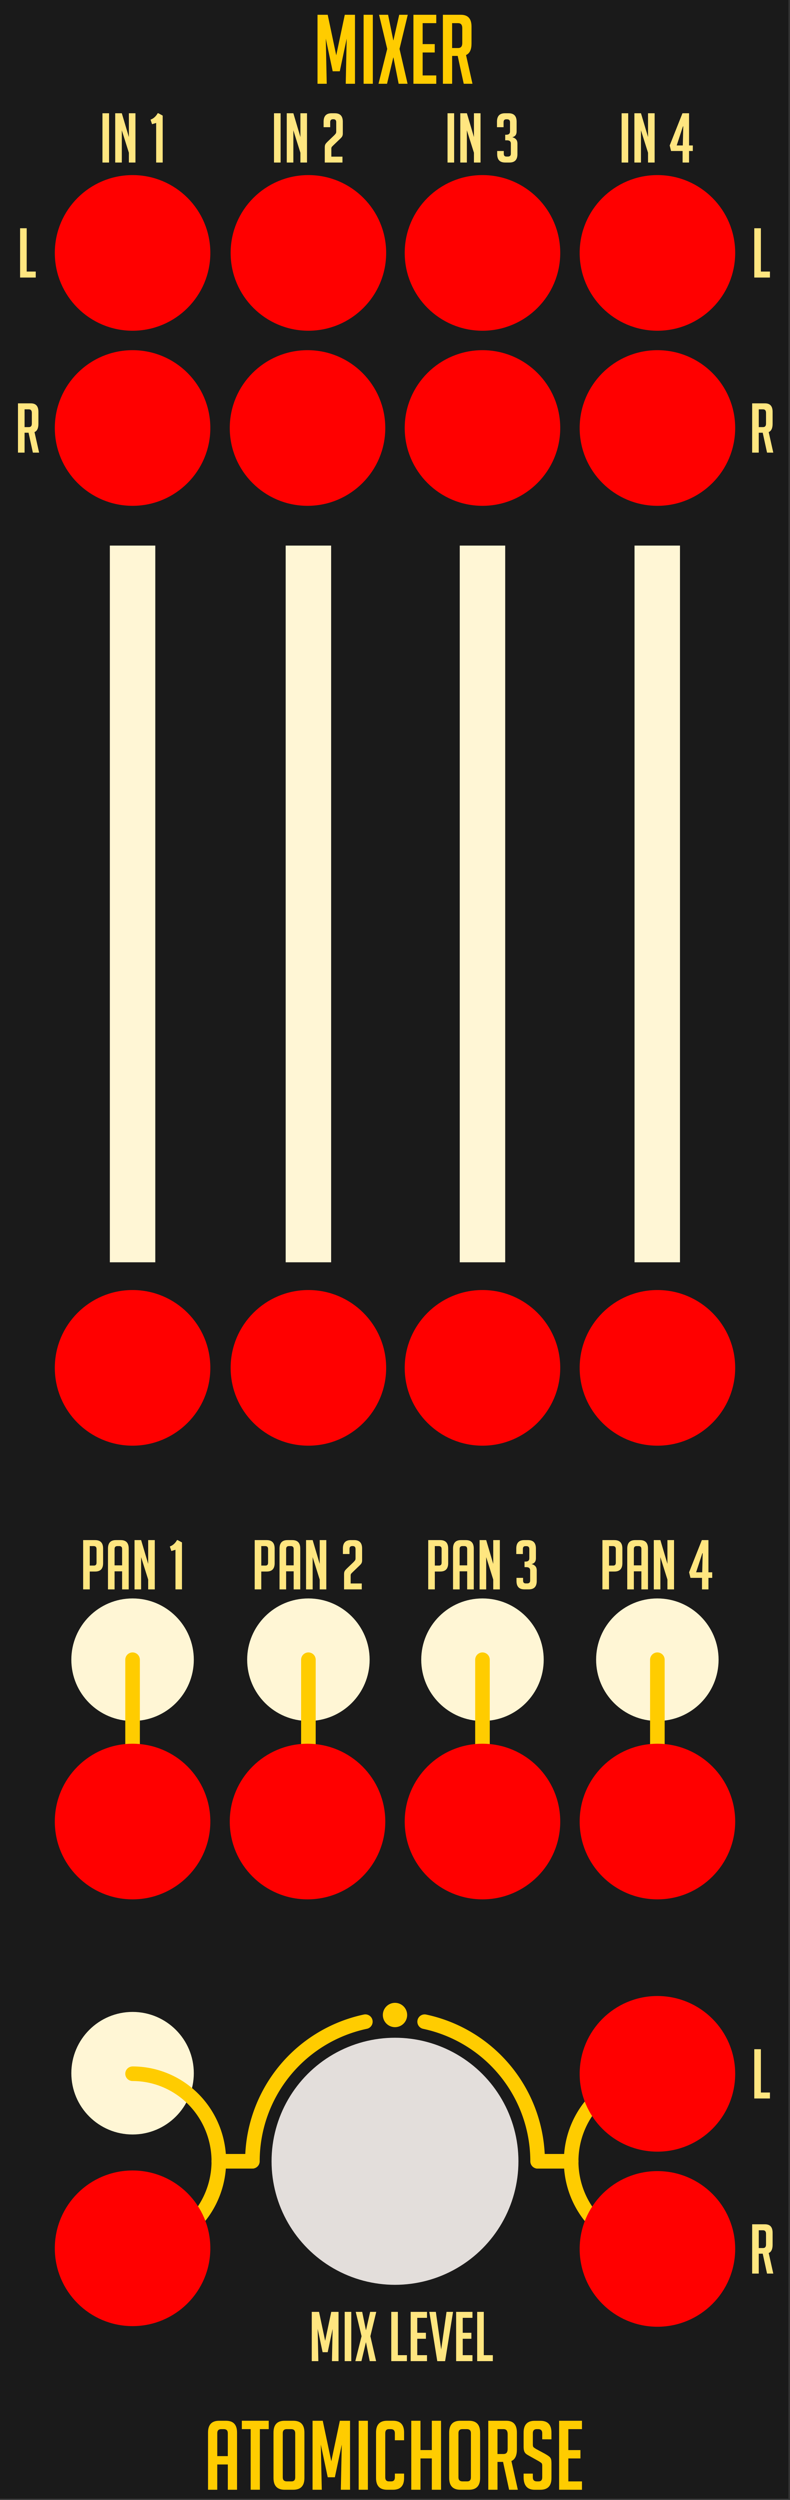 <?xml version="1.0" encoding="UTF-8" standalone="no"?>
<svg
   xmlns:dc="http://purl.org/dc/elements/1.1/"
   xmlns:cc="http://creativecommons.org/ns#"
   xmlns:rdf="http://www.w3.org/1999/02/22-rdf-syntax-ns#"
   xmlns:svg="http://www.w3.org/2000/svg"
   xmlns="http://www.w3.org/2000/svg"
   xmlns:sodipodi="http://sodipodi.sourceforge.net/DTD/sodipodi-0.dtd"
   xmlns:inkscape="http://www.inkscape.org/namespaces/inkscape"
   sodipodi:docname="mixer-1.svg"
   inkscape:version="1.0 (4035a4fb49, 2020-05-01)"
   id="svg8"
   version="1.1"
   viewBox="0 0 40.64 128.5"
   height="128.5mm"
   width="40.64mm">
  <rect x="0" y="0" width="40.64" height="128.5" fill="#333333" stroke="none"/>
  <defs
     id="defs2" />
  <sodipodi:namedview
     inkscape:bbox-paths="true"
     inkscape:snap-midpoints="true"
     inkscape:snap-smooth-nodes="true"
     inkscape:snap-intersection-paths="true"
     inkscape:object-paths="true"
     inkscape:snap-object-midpoints="true"
     inkscape:guide-bbox="true"
     id="base"
     pagecolor="#ffffff"
     bordercolor="#666666"
     borderopacity="1.0"
     inkscape:pageopacity="0.0"
     inkscape:pageshadow="2"
     inkscape:zoom="3.2845927"
     inkscape:cx="101.71781"
     inkscape:cy="86.053827"
     inkscape:document-units="mm"
     inkscape:current-layer="layer2"
     showgrid="false"
     units="mm"
     inkscape:snap-bbox="true"
     inkscape:snap-page="true"
     inkscape:bbox-nodes="true"
     inkscape:snap-bbox-edge-midpoints="true"
     inkscape:window-width="1920"
     inkscape:window-height="1018"
     inkscape:window-x="0"
     inkscape:window-y="34"
     inkscape:window-maximized="1"
     inkscape:snap-bbox-midpoints="true"
     inkscape:snap-nodes="true"
     inkscape:document-rotation="0"
     showguides="true"
     inkscape:snap-others="true"
     inkscape:object-nodes="true"
     inkscape:snap-center="true">
    <sodipodi:guide
       id="guide959"
       orientation="0,-1"
       position="22.328,89.75" />
    <sodipodi:guide
       id="guide961"
       orientation="0,-1"
       position="25.835,88.473" />
    <sodipodi:guide
       id="guide963"
       orientation="0,-1"
       position="7.989,82.036" />
    <sodipodi:guide
       id="guide973"
       orientation="0,1"
       position="29.315,29.176"
       inkscape:label=""
       inkscape:locked="false"
       inkscape:color="rgb(0,0,255)" />
    <sodipodi:guide
       inkscape:color="rgb(0,0,255)"
       inkscape:locked="false"
       inkscape:label=""
       id="guide993"
       orientation="0,1"
       position="21.96,79.524" />
    <sodipodi:guide
       id="guide1001"
       orientation="0,-1"
       position="52.978,73.327" />
    <sodipodi:guide
       position="20.32,105.5"
       orientation="0,1"
       id="guide960"
       inkscape:label=""
       inkscape:locked="false"
       inkscape:color="rgb(0,0,255)" />
    <sodipodi:guide
       position="47.168,115.5"
       orientation="0,1"
       id="guide968"
       inkscape:label=""
       inkscape:locked="false"
       inkscape:color="rgb(0,0,255)" />
    <sodipodi:guide
       position="33.818,29.176"
       orientation="1,9.5438251e-05"
       id="guide970" />
    <sodipodi:guide
       position="35.634,120.441"
       orientation="0,-1"
       id="guide972" />
    <sodipodi:guide
       position="6.82,18.784"
       orientation="-1,0"
       id="guide974"
       inkscape:label=""
       inkscape:locked="false"
       inkscape:color="rgb(0,0,255)" />
    <sodipodi:guide
       position="20.32,95.5"
       orientation="0,1"
       id="guide980"
       inkscape:label=""
       inkscape:locked="false"
       inkscape:color="rgb(0,0,255)" />
    <sodipodi:guide
       inkscape:color="rgb(0,0,255)"
       inkscape:locked="false"
       inkscape:label=""
       position="47.046,58.19"
       orientation="0,1"
       id="guide986" />
    <sodipodi:guide
       position="6.82,24.926"
       orientation="0,-1"
       id="guide996" />
    <sodipodi:guide
       position="15.865,86.708"
       orientation="1,0"
       id="guide998" />
    <sodipodi:guide
       position="24.82,15.927"
       orientation="1,0"
       id="guide1000" />
    <sodipodi:guide
       position="6.82,30.87"
       orientation="0,1"
       id="guide1002"
       inkscape:label=""
       inkscape:locked="false"
       inkscape:color="rgb(0,0,255)" />
    <sodipodi:guide
       position="27.761,26.196"
       orientation="0,1"
       id="guide1004"
       inkscape:label=""
       inkscape:locked="false"
       inkscape:color="rgb(0,0,255)" />
    <sodipodi:guide
       position="17.683,25.504"
       orientation="0,-1"
       id="guide1006" />
    <sodipodi:guide
       position="45.072,13.439"
       orientation="0,-1"
       id="guide1008" />
    <sodipodi:guide
       position="-2.922,34.87"
       orientation="0,-1"
       id="guide1010" />
    <sodipodi:guide
       position="6.77,76.715"
       orientation="0,-1"
       id="guide1077" />
    <sodipodi:guide
       id="guide975"
       orientation="1,0"
       position="20.32,21.934" />
    <sodipodi:guide
       position="7.312,12.934"
       orientation="0,-1"
       id="guide1071" />
    <sodipodi:guide
       position="40.64,106.5"
       orientation="0,-1"
       id="guide1073" />
    <sodipodi:guide
       position="45.401,21.934"
       orientation="0,-1"
       id="guide1075" />
    <sodipodi:guide
       position="30.006,8.4"
       orientation="0,1"
       id="guide1149"
       inkscape:label=""
       inkscape:locked="false"
       inkscape:color="rgb(0,0,255)" />
    <sodipodi:guide
       id="guide977"
       orientation="0,-1"
       position="44.71,17.407" />
    <sodipodi:guide
       id="guide979"
       orientation="0,-1"
       position="44.791,43.188" />
  </sodipodi:namedview>
  <g
     inkscape:label="Layer 1"
     inkscape:groupmode="layer"
     id="layer1"
     transform="translate(0,-168.5)">
    <rect
       style="display:inline;opacity:1;vector-effect:none;fill:#1a1a1a;fill-opacity:1;fill-rule:evenodd;stroke:none;stroke-width:0.75;stroke-linecap:butt;stroke-linejoin:miter;stroke-miterlimit:4;stroke-dasharray:none;stroke-dashoffset:0;stroke-opacity:1;paint-order:normal"
       id="rect420"
       width="40.64"
       height="128.5"
       x="-0.079"
       y="168.433" />
    <circle
       style="fill:#e3dedb;fill-opacity:1;stroke:none;stroke-width:5.367;stroke-linecap:round;stroke-linejoin:round;stroke-miterlimit:4;stroke-dasharray:none;paint-order:stroke markers fill"
       id="circle990"
       cx="20.32"
       cy="279.593"
       r="6.35" />
    <path
       id="path2927"
       d="m 20.32,271.449 a 0.625,0.625 0 0 0 -0.625,0.625 0.625,0.625 0 0 0 0.625,0.625 0.625,0.625 0 0 0 0.625,-0.625 0.625,0.625 0 0 0 -0.625,-0.625 z"
       style="color:#000000;font-style:normal;font-variant:normal;font-weight:normal;font-stretch:normal;font-size:medium;line-height:normal;font-family:sans-serif;font-variant-ligatures:normal;font-variant-position:normal;font-variant-caps:normal;font-variant-numeric:normal;font-variant-alternates:normal;font-variant-east-asian:normal;font-feature-settings:normal;font-variation-settings:normal;text-indent:0;text-align:start;text-decoration:none;text-decoration-line:none;text-decoration-style:solid;text-decoration-color:#000000;letter-spacing:normal;word-spacing:normal;text-transform:none;writing-mode:lr-tb;direction:ltr;text-orientation:mixed;dominant-baseline:auto;baseline-shift:baseline;text-anchor:start;white-space:normal;shape-padding:0;shape-margin:0;inline-size:0;clip-rule:nonzero;display:inline;overflow:visible;visibility:visible;opacity:1;isolation:auto;mix-blend-mode:normal;color-interpolation:sRGB;color-interpolation-filters:linearRGB;solid-color:#000000;solid-opacity:1;vector-effect:none;fill:#ffcc00;fill-opacity:1;fill-rule:nonzero;stroke:none;stroke-width:1.25;stroke-linecap:round;stroke-linejoin:round;stroke-miterlimit:4;stroke-dasharray:none;stroke-dashoffset:0;stroke-opacity:1;color-rendering:auto;image-rendering:auto;shape-rendering:auto;text-rendering:auto;enable-background:accumulate;stop-color:#000000;stop-opacity:1" />
  </g>
  <g
     inkscape:label="text"
     id="layer3"
     inkscape:groupmode="layer">
    <g
       transform="translate(-1.5306252e-7,0.032)"
       aria-label="AtomicHorse"
       id="text990"
       style="font-style:normal;font-weight:normal;font-size:10.583px;line-height:1.25;font-family:sans-serif;display:inline;fill:#ffcc00;fill-opacity:1;stroke:none;stroke-width:0.265">
      <path
         d="m 11.176,127.945 h -0.474 v -2.939 q 0,-0.607 0.568,-0.607 h 0.356 q 0.568,0 0.568,0.607 v 2.939 h -0.474 v -1.299 h -0.543 z m 0.543,-1.729 v -1.18 q 0,-0.207 -0.207,-0.207 h -0.128 q -0.207,0 -0.207,0.207 v 1.18 z"
         style="font-style:normal;font-variant:normal;font-weight:normal;font-stretch:normal;font-size:4.939px;font-family:BigNoodleTitling;-inkscape-font-specification:'BigNoodleTitling, Normal';font-variant-ligatures:normal;font-variant-caps:normal;font-variant-numeric:normal;font-variant-east-asian:normal;fill:#ffcc00;stroke-width:0.265"
         id="path3063" />
      <path
         d="m 13.369,124.828 v 3.116 h -0.474 v -3.116 h -0.454 v -0.43 h 1.383 v 0.43 z"
         style="font-style:normal;font-variant:normal;font-weight:normal;font-stretch:normal;font-size:4.939px;font-family:BigNoodleTitling;-inkscape-font-specification:'BigNoodleTitling, Normal';font-variant-ligatures:normal;font-variant-caps:normal;font-variant-numeric:normal;font-variant-east-asian:normal;fill:#ffcc00;stroke-width:0.265"
         id="path3065" />
      <path
         d="m 14.643,127.945 q -0.573,0 -0.573,-0.603 v -2.336 q 0,-0.607 0.568,-0.607 h 0.454 q 0.568,0 0.568,0.607 v 2.336 q 0,0.603 -0.573,0.603 z m 0.114,-0.43 h 0.242 q 0.188,0 0.188,-0.207 v -2.272 q 0,-0.207 -0.212,-0.207 h -0.222 q -0.207,0 -0.207,0.207 v 2.272 q 0,0.207 0.212,0.207 z"
         style="font-style:normal;font-variant:normal;font-weight:normal;font-stretch:normal;font-size:4.939px;font-family:BigNoodleTitling;-inkscape-font-specification:'BigNoodleTitling, Normal';font-variant-ligatures:normal;font-variant-caps:normal;font-variant-numeric:normal;font-variant-east-asian:normal;fill:#ffcc00;stroke-width:0.265"
         id="path3067" />
      <path
         d="m 17.043,126.483 0.44,-2.084 h 0.524 v 3.546 h -0.474 l 0.049,-2.321 -0.356,1.679 H 16.86 l -0.356,-1.679 0.049,2.321 h -0.474 v -3.546 h 0.524 z"
         style="font-style:normal;font-variant:normal;font-weight:normal;font-stretch:normal;font-size:4.939px;font-family:BigNoodleTitling;-inkscape-font-specification:'BigNoodleTitling, Normal';font-variant-ligatures:normal;font-variant-caps:normal;font-variant-numeric:normal;font-variant-east-asian:normal;fill:#ffcc00;stroke-width:0.265"
         id="path3069" />
      <path
         d="m 18.451,127.945 v -3.546 h 0.474 v 3.546 z"
         style="font-style:normal;font-variant:normal;font-weight:normal;font-stretch:normal;font-size:4.939px;font-family:BigNoodleTitling;-inkscape-font-specification:'BigNoodleTitling, Normal';font-variant-ligatures:normal;font-variant-caps:normal;font-variant-numeric:normal;font-variant-east-asian:normal;fill:#ffcc00;stroke-width:0.265"
         id="path3071" />
      <path
         d="m 20.787,127.115 v 0.227 q 0,0.603 -0.568,0.603 h -0.306 q -0.568,0 -0.568,-0.603 v -2.341 q 0,-0.603 0.568,-0.603 h 0.306 q 0.568,0 0.568,0.603 v 0.4 h -0.474 v -0.365 q 0,-0.207 -0.212,-0.207 h -0.094 q -0.188,0 -0.188,0.207 v 2.272 q 0,0.207 0.188,0.207 h 0.119 q 0.188,0 0.188,-0.207 v -0.193 z"
         style="font-style:normal;font-variant:normal;font-weight:normal;font-stretch:normal;font-size:4.939px;font-family:BigNoodleTitling;-inkscape-font-specification:'BigNoodleTitling, Normal';font-variant-ligatures:normal;font-variant-caps:normal;font-variant-numeric:normal;font-variant-east-asian:normal;fill:#ffcc00;stroke-width:0.265"
         id="path3073" />
      <path
         d="m 22.214,127.945 v -1.61 h -0.583 v 1.61 h -0.474 v -3.546 h 0.474 v 1.506 h 0.583 v -1.506 h 0.474 v 3.546 z"
         style="font-style:normal;font-variant:normal;font-weight:normal;font-stretch:normal;font-size:4.939px;font-family:BigNoodleTitling;-inkscape-font-specification:'BigNoodleTitling, Normal';font-variant-ligatures:normal;font-variant-caps:normal;font-variant-numeric:normal;font-variant-east-asian:normal;fill:#ffcc00;stroke-width:0.265"
         id="path3075" />
      <path
         d="m 23.681,127.945 q -0.573,0 -0.573,-0.603 v -2.336 q 0,-0.607 0.568,-0.607 h 0.454 q 0.568,0 0.568,0.607 v 2.336 q 0,0.603 -0.573,0.603 z m 0.114,-0.43 h 0.242 q 0.188,0 0.188,-0.207 v -2.272 q 0,-0.207 -0.212,-0.207 h -0.222 q -0.207,0 -0.207,0.207 v 2.272 q 0,0.207 0.212,0.207 z"
         style="font-style:normal;font-variant:normal;font-weight:normal;font-stretch:normal;font-size:4.939px;font-family:BigNoodleTitling;-inkscape-font-specification:'BigNoodleTitling, Normal';font-variant-ligatures:normal;font-variant-caps:normal;font-variant-numeric:normal;font-variant-east-asian:normal;fill:#ffcc00;stroke-width:0.265"
         id="path3077" />
      <path
         d="m 25.118,124.399 h 0.929 q 0.543,0 0.543,0.607 v 0.874 q 0,0.464 -0.282,0.588 l 0.331,1.477 h -0.449 l -0.311,-1.432 h -0.286 v 1.432 h -0.474 z m 0.474,1.709 h 0.311 q 0.212,0 0.212,-0.257 v -0.766 q 0,-0.257 -0.212,-0.257 h -0.311 z"
         style="font-style:normal;font-variant:normal;font-weight:normal;font-stretch:normal;font-size:4.939px;font-family:BigNoodleTitling;-inkscape-font-specification:'BigNoodleTitling, Normal';font-variant-ligatures:normal;font-variant-caps:normal;font-variant-numeric:normal;font-variant-east-asian:normal;fill:#ffcc00;stroke-width:0.265"
         id="path3079" />
      <path
         d="m 27.894,125.352 v -0.311 q 0,-0.212 -0.207,-0.212 h -0.074 q -0.202,0 -0.202,0.212 v 0.588 q 0,0.099 0.04,0.133 0.04,0.035 0.128,0.089 l 0.449,0.242 q 0.148,0.084 0.207,0.133 0.064,0.044 0.099,0.114 0.035,0.064 0.035,0.252 v 0.756 q 0,0.598 -0.573,0.598 H 27.504 q -0.568,0 -0.568,-0.652 v -0.178 h 0.474 v 0.193 q 0,0.207 0.212,0.207 h 0.084 q 0.188,0 0.188,-0.207 v -0.603 q 0,-0.099 -0.04,-0.133 -0.04,-0.035 -0.128,-0.089 l -0.449,-0.252 q -0.148,-0.079 -0.217,-0.133 -0.064,-0.054 -0.094,-0.138 -0.03,-0.089 -0.03,-0.227 v -0.726 q 0,-0.607 0.568,-0.607 h 0.296 q 0.568,0 0.568,0.607 v 0.346 z"
         style="font-style:normal;font-variant:normal;font-weight:normal;font-stretch:normal;font-size:4.939px;font-family:BigNoodleTitling;-inkscape-font-specification:'BigNoodleTitling, Normal';font-variant-ligatures:normal;font-variant-caps:normal;font-variant-numeric:normal;font-variant-east-asian:normal;fill:#ffcc00;stroke-width:0.265"
         id="path3081" />
      <path
         d="m 28.763,127.945 v -3.546 h 1.175 v 0.43 h -0.701 v 1.077 h 0.622 v 0.43 h -0.622 v 1.18 h 0.701 v 0.43 z"
         style="font-style:normal;font-variant:normal;font-weight:normal;font-stretch:normal;font-size:4.939px;font-family:BigNoodleTitling;-inkscape-font-specification:'BigNoodleTitling, Normal';font-variant-ligatures:normal;font-variant-caps:normal;font-variant-numeric:normal;font-variant-east-asian:normal;fill:#ffcc00;stroke-width:0.265"
         id="path3083" />
    </g>
    <path
       d="m 12.984,111.093 a 7.336,7.336 0 0 1 5.811,-7.176"
       sodipodi:arc-type="arc"
       sodipodi:open="true"
       sodipodi:end="4.5029495"
       sodipodi:start="3.1415927"
       sodipodi:ry="7.3358445"
       sodipodi:rx="7.3358445"
       sodipodi:cy="111.09343"
       sodipodi:cx="20.32"
       sodipodi:type="arc"
       id="path3348"
       style="fill:none;stroke:#ffcc00;stroke-width:0.75;stroke-linecap:round;stroke-linejoin:round;stroke-miterlimit:4;stroke-dasharray:none;stroke-opacity:1" />
    <path
       style="fill:none;stroke:#ffcc00;stroke-width:0.75;stroke-linecap:round;stroke-linejoin:round;stroke-miterlimit:4;stroke-dasharray:none;stroke-opacity:1"
       id="path3350"
       sodipodi:type="arc"
       sodipodi:cx="20.32"
       sodipodi:cy="111.09343"
       sodipodi:rx="7.3358445"
       sodipodi:ry="7.3358445"
       sodipodi:start="4.9218285"
       sodipodi:end="0"
       sodipodi:open="true"
       sodipodi:arc-type="arc"
       d="m 21.845,103.918 a 7.336,7.336 0 0 1 5.811,7.176" />
  </g>
  <g
     inkscape:groupmode="layer"
     id="layer2"
     inkscape:label="components"
     style="display:inline">
    <circle
       r="4"
       cy="13"
       cx="6.82"
       id="circle4956"
       style="display:inline;opacity:1;vector-effect:none;fill:#ff0000;fill-opacity:1;fill-rule:evenodd;stroke:none;stroke-width:1;stroke-linecap:butt;stroke-linejoin:miter;stroke-miterlimit:4;stroke-dasharray:none;stroke-dashoffset:0;stroke-opacity:1;paint-order:normal"
       inkscape:label="octjack" />
    <circle
       style="display:inline;opacity:1;vector-effect:none;fill:#ff0000;fill-opacity:1;fill-rule:evenodd;stroke:none;stroke-width:1;stroke-linecap:butt;stroke-linejoin:miter;stroke-miterlimit:4;stroke-dasharray:none;stroke-dashoffset:0;stroke-opacity:1;paint-order:normal"
       id="circle4958"
       cx="6.82"
       cy="22"
       r="4"
       inkscape:label="sinewavejack" />
    <circle
       inkscape:label="squarewavejack"
       r="4"
       cy="22"
       cx="33.82"
       id="circle42"
       style="display:inline;opacity:1;vector-effect:none;fill:#ff0000;fill-opacity:1;fill-rule:evenodd;stroke:none;stroke-width:1;stroke-linecap:butt;stroke-linejoin:miter;stroke-miterlimit:4;stroke-dasharray:none;stroke-dashoffset:0;stroke-opacity:1;paint-order:normal" />
    <circle
       style="display:inline;opacity:1;vector-effect:none;fill:#ff0000;fill-opacity:1;fill-rule:evenodd;stroke:none;stroke-width:1;stroke-linecap:butt;stroke-linejoin:miter;stroke-miterlimit:4;stroke-dasharray:none;stroke-dashoffset:0;stroke-opacity:1;paint-order:normal"
       id="circle44"
       cx="24.82"
       cy="22"
       r="4"
       inkscape:label="sawwavejack" />
    <circle
       inkscape:label="trianglewavejack"
       r="4"
       cy="22"
       cx="15.82"
       id="circle46"
       style="display:inline;opacity:1;vector-effect:none;fill:#ff0000;fill-opacity:1;fill-rule:evenodd;stroke:none;stroke-width:1;stroke-linecap:butt;stroke-linejoin:miter;stroke-miterlimit:4;stroke-dasharray:none;stroke-dashoffset:0;stroke-opacity:1;paint-order:normal" />
    <circle
       inkscape:label="syncjack"
       style="display:inline;opacity:1;vector-effect:none;fill:#ff0000;fill-opacity:1;fill-rule:evenodd;stroke:none;stroke-width:1;stroke-linecap:butt;stroke-linejoin:miter;stroke-miterlimit:4;stroke-dasharray:none;stroke-dashoffset:0;stroke-opacity:1;paint-order:normal"
       id="circle77"
       cx="33.82"
       cy="13"
       r="4" />
    <path
       sodipodi:nodetypes="cc"
       id="path1024"
       d="m 11.257,111.093 h 1.707"
       style="fill:none;stroke:#ffcc00;stroke-width:0.75;stroke-linecap:round;stroke-linejoin:round;stroke-miterlimit:4;stroke-dasharray:none;stroke-opacity:1" />
    <path
       style="fill:none;stroke:#ffcc00;stroke-width:0.75;stroke-linecap:round;stroke-linejoin:round;stroke-miterlimit:4;stroke-dasharray:none;stroke-opacity:1"
       d="m 27.676,111.093 h 1.706"
       id="path1026"
       sodipodi:nodetypes="cc" />
    <circle
       inkscape:label="octjack"
       style="display:inline;opacity:1;vector-effect:none;fill:#ff0000;fill-opacity:1;fill-rule:evenodd;stroke:none;stroke-width:1;stroke-linecap:butt;stroke-linejoin:miter;stroke-miterlimit:4;stroke-dasharray:none;stroke-dashoffset:0;stroke-opacity:1;paint-order:normal"
       id="circle991"
       cx="24.82"
       cy="13"
       r="4" />
    <circle
       r="4"
       cy="13"
       cx="15.865"
       id="circle1005"
       style="display:inline;opacity:1;vector-effect:none;fill:#ff0000;fill-opacity:1;fill-rule:evenodd;stroke:none;stroke-width:1;stroke-linecap:butt;stroke-linejoin:miter;stroke-miterlimit:4;stroke-dasharray:none;stroke-dashoffset:0;stroke-opacity:1;paint-order:normal"
       inkscape:label="octjack" />
    <circle
       inkscape:label="octjack"
       style="display:inline;opacity:1;vector-effect:none;fill:#ff0000;fill-opacity:1;fill-rule:evenodd;stroke:none;stroke-width:1;stroke-linecap:butt;stroke-linejoin:miter;stroke-miterlimit:4;stroke-dasharray:none;stroke-dashoffset:0;stroke-opacity:1;paint-order:normal"
       id="circle1009"
       cx="6.82"
       cy="70.31"
       r="4" />
    <circle
       r="4"
       cy="70.31"
       cx="33.82"
       id="circle1019"
       style="display:inline;opacity:1;vector-effect:none;fill:#ff0000;fill-opacity:1;fill-rule:evenodd;stroke:none;stroke-width:1;stroke-linecap:butt;stroke-linejoin:miter;stroke-miterlimit:4;stroke-dasharray:none;stroke-dashoffset:0;stroke-opacity:1;paint-order:normal"
       inkscape:label="syncjack" />
    <circle
       r="4"
       cy="70.31"
       cx="24.82"
       id="circle1021"
       style="display:inline;opacity:1;vector-effect:none;fill:#ff0000;fill-opacity:1;fill-rule:evenodd;stroke:none;stroke-width:1;stroke-linecap:butt;stroke-linejoin:miter;stroke-miterlimit:4;stroke-dasharray:none;stroke-dashoffset:0;stroke-opacity:1;paint-order:normal"
       inkscape:label="octjack" />
    <circle
       inkscape:label="octjack"
       style="display:inline;opacity:1;vector-effect:none;fill:#ff0000;fill-opacity:1;fill-rule:evenodd;stroke:none;stroke-width:1;stroke-linecap:butt;stroke-linejoin:miter;stroke-miterlimit:4;stroke-dasharray:none;stroke-dashoffset:0;stroke-opacity:1;paint-order:normal"
       id="circle1023"
       cx="15.865"
       cy="70.31"
       r="4" />
    <circle
       style="fill:#fff6d5;stroke-width:1.296;stroke-linecap:round;stroke-linejoin:round;paint-order:stroke markers fill"
       id="path1029"
       cx="6.82"
       cy="85.312"
       r="3.15" />
    <circle
       r="3.15"
       cy="85.312"
       cx="15.865"
       id="circle1031"
       style="fill:#fff6d5;stroke-width:1.296;stroke-linecap:round;stroke-linejoin:round;paint-order:stroke markers fill" />
    <circle
       style="fill:#fff6d5;stroke-width:1.296;stroke-linecap:round;stroke-linejoin:round;paint-order:stroke markers fill"
       id="circle1033"
       cx="24.82"
       cy="85.312"
       r="3.15" />
    <circle
       r="3.15"
       cy="85.312"
       cx="33.816"
       id="circle1035"
       style="fill:#fff6d5;stroke-width:1.296;stroke-linecap:round;stroke-linejoin:round;paint-order:stroke markers fill" />
    <rect
       style="fill:#fff6d5;stroke-width:0.808;stroke-linecap:round;stroke-linejoin:round;paint-order:stroke markers fill"
       id="rect1039"
       width="2.338"
       height="36.84"
       x="5.651"
       y="28.044" />
    <rect
       y="28.044"
       x="14.696"
       height="36.84"
       width="2.338"
       id="rect1041"
       style="fill:#fff6d5;stroke-width:0.808;stroke-linecap:round;stroke-linejoin:round;paint-order:stroke markers fill" />
    <rect
       style="fill:#fff6d5;stroke-width:0.808;stroke-linecap:round;stroke-linejoin:round;paint-order:stroke markers fill"
       id="rect1043"
       width="2.338"
       height="36.84"
       x="23.651"
       y="28.044" />
    <rect
       y="28.044"
       x="32.642"
       height="36.84"
       width="2.338"
       id="rect1045"
       style="fill:#fff6d5;stroke-width:0.808;stroke-linecap:round;stroke-linejoin:round;paint-order:stroke markers fill" />
    <g
       style="font-style:normal;font-weight:normal;font-size:10.583px;line-height:1.25;font-family:sans-serif;letter-spacing:0px;word-spacing:0px;fill:#000000;fill-opacity:1;stroke:none;stroke-width:0.265"
       id="text1049"
       aria-label="L">
      <path
         id="path1048"
         style="font-style:normal;font-variant:normal;font-weight:normal;font-stretch:normal;font-size:3.528px;font-family:BigNoodleTitling;-inkscape-font-specification:'BigNoodleTitling, Normal';font-variant-ligatures:normal;font-variant-caps:normal;font-variant-numeric:normal;font-variant-east-asian:normal;fill:#ffe680;stroke-width:0.265"
         d="m 39.607,14.266 h -0.804 v -2.533 h 0.339 v 2.226 h 0.466 z" />
    </g>
    <g
       style="font-style:normal;font-weight:normal;font-size:10.583px;line-height:1.25;font-family:sans-serif;letter-spacing:0px;word-spacing:0px;fill:#000000;fill-opacity:1;stroke:none;stroke-width:0.265"
       id="text1053"
       aria-label="R">
      <path
         id="path1051"
         style="font-style:normal;font-variant:normal;font-weight:normal;font-stretch:normal;font-size:3.528px;font-family:BigNoodleTitling;-inkscape-font-specification:'BigNoodleTitling, Normal';font-variant-ligatures:normal;font-variant-caps:normal;font-variant-numeric:normal;font-variant-east-asian:normal;fill:#ffe680;stroke-width:0.265"
         d="m 38.694,20.733 h 0.663 q 0.388,0 0.388,0.434 v 0.624 q 0,0.332 -0.201,0.42 l 0.236,1.055 h -0.321 l -0.222,-1.023 h -0.205 v 1.023 h -0.339 z m 0.339,1.221 h 0.222 q 0.152,0 0.152,-0.183 v -0.547 q 0,-0.183 -0.152,-0.183 h -0.222 z" />
    </g>
    <g
       style="font-style:normal;font-weight:normal;font-size:10.583px;line-height:1.25;font-family:sans-serif;letter-spacing:0px;word-spacing:0px;fill:#000000;fill-opacity:1;stroke:none;stroke-width:0.265"
       id="text1057"
       aria-label="L">
      <path
         id="path1042"
         style="font-style:normal;font-variant:normal;font-weight:normal;font-stretch:normal;font-size:3.528px;font-family:BigNoodleTitling;-inkscape-font-specification:'BigNoodleTitling, Normal';font-variant-ligatures:normal;font-variant-caps:normal;font-variant-numeric:normal;font-variant-east-asian:normal;fill:#ffe680;stroke-width:0.265"
         d="M 1.838,14.266 H 1.034 v -2.533 h 0.339 v 2.226 h 0.466 z" />
    </g>
    <g
       style="font-style:normal;font-weight:normal;font-size:10.583px;line-height:1.25;font-family:sans-serif;letter-spacing:0px;word-spacing:0px;fill:#000000;fill-opacity:1;stroke:none;stroke-width:0.265"
       id="text1061"
       aria-label="R">
      <path
         id="path1045"
         style="font-style:normal;font-variant:normal;font-weight:normal;font-stretch:normal;font-size:3.528px;font-family:BigNoodleTitling;-inkscape-font-specification:'BigNoodleTitling, Normal';font-variant-ligatures:normal;font-variant-caps:normal;font-variant-numeric:normal;font-variant-east-asian:normal;fill:#ffe680;stroke-width:0.265"
         d="M 0.925,20.733 H 1.588 q 0.388,0 0.388,0.434 v 0.624 q 0,0.332 -0.201,0.42 L 2.012,23.266 H 1.691 L 1.469,22.243 H 1.264 V 23.266 H 0.925 Z m 0.339,1.221 h 0.222 q 0.152,0 0.152,-0.183 v -0.547 q 0,-0.183 -0.152,-0.183 H 1.264 Z" />
    </g>
    <g
       style="font-style:normal;font-weight:normal;font-size:10.583px;line-height:1.25;font-family:sans-serif;letter-spacing:0px;word-spacing:0px;fill:#000000;fill-opacity:1;stroke:none;stroke-width:0.265"
       id="text1065"
       aria-label="L">
      <path
         id="path998"
         style="font-style:normal;font-variant:normal;font-weight:normal;font-stretch:normal;font-size:3.528px;font-family:BigNoodleTitling;-inkscape-font-specification:'BigNoodleTitling, Normal';font-variant-ligatures:normal;font-variant-caps:normal;font-variant-numeric:normal;font-variant-east-asian:normal;fill:#ffe680;stroke-width:0.265"
         d="m 39.607,107.865 h -0.804 v -2.533 h 0.339 v 2.226 h 0.466 z" />
    </g>
    <g
       style="font-style:normal;font-weight:normal;font-size:10.583px;line-height:1.25;font-family:sans-serif;letter-spacing:0px;word-spacing:0px;fill:#000000;fill-opacity:1;stroke:none;stroke-width:0.265"
       id="text1069"
       aria-label="R">
      <path
         id="path1001"
         style="font-style:normal;font-variant:normal;font-weight:normal;font-stretch:normal;font-size:3.528px;font-family:BigNoodleTitling;-inkscape-font-specification:'BigNoodleTitling, Normal';font-variant-ligatures:normal;font-variant-caps:normal;font-variant-numeric:normal;font-variant-east-asian:normal;fill:#ffe680;stroke-width:0.265"
         d="m 38.694,114.332 h 0.663 q 0.388,0 0.388,0.434 v 0.624 q 0,0.332 -0.201,0.42 l 0.236,1.055 h -0.321 l -0.222,-1.023 h -0.205 v 1.023 h -0.339 z m 0.339,1.221 h 0.222 q 0.152,0 0.152,-0.183 v -0.547 q 0,-0.183 -0.152,-0.183 h -0.222 z" />
    </g>
    <g
       style="font-style:normal;font-weight:normal;font-size:10.583px;line-height:1.25;font-family:sans-serif;letter-spacing:0px;word-spacing:0px;fill:#000000;fill-opacity:1;stroke:none;stroke-width:0.265"
       id="text1079"
       aria-label="MIX LEVEL">
      <path
         id="path981"
         style="font-style:normal;font-variant:normal;font-weight:normal;font-stretch:normal;font-size:3.528px;font-family:BigNoodleTitling;-inkscape-font-specification:'BigNoodleTitling, Normal';font-variant-ligatures:normal;font-variant-caps:normal;font-variant-numeric:normal;font-variant-east-asian:normal;fill:#ffe680;stroke-width:0.265"
         d="m 16.727,120.322 0.314,-1.489 h 0.374 v 2.533 h -0.339 l 0.035,-1.658 -0.254,1.199 h -0.261 l -0.254,-1.199 0.035,1.658 h -0.339 v -2.533 h 0.374 z" />
      <path
         id="path983"
         style="font-style:normal;font-variant:normal;font-weight:normal;font-stretch:normal;font-size:3.528px;font-family:BigNoodleTitling;-inkscape-font-specification:'BigNoodleTitling, Normal';font-variant-ligatures:normal;font-variant-caps:normal;font-variant-numeric:normal;font-variant-east-asian:normal;fill:#ffe680;stroke-width:0.265"
         d="m 17.732,121.366 v -2.533 h 0.339 v 2.533 z" />
      <path
         id="path985"
         style="font-style:normal;font-variant:normal;font-weight:normal;font-stretch:normal;font-size:3.528px;font-family:BigNoodleTitling;-inkscape-font-specification:'BigNoodleTitling, Normal';font-variant-ligatures:normal;font-variant-caps:normal;font-variant-numeric:normal;font-variant-east-asian:normal;fill:#ffe680;stroke-width:0.265"
         d="m 19.348,121.366 h -0.328 l -0.191,-0.963 h -0.007 l -0.229,0.963 h -0.314 l 0.321,-1.281 -0.3,-1.252 h 0.332 l 0.191,0.935 h 0.007 l 0.212,-0.935 h 0.314 l -0.303,1.252 z" />
      <path
         id="path987"
         style="font-style:normal;font-variant:normal;font-weight:normal;font-stretch:normal;font-size:3.528px;font-family:BigNoodleTitling;-inkscape-font-specification:'BigNoodleTitling, Normal';font-variant-ligatures:normal;font-variant-caps:normal;font-variant-numeric:normal;font-variant-east-asian:normal;fill:#ffe680;stroke-width:0.265"
         d="m 20.932,121.366 h -0.804 v -2.533 h 0.339 v 2.226 h 0.466 z" />
      <path
         id="path989"
         style="font-style:normal;font-variant:normal;font-weight:normal;font-stretch:normal;font-size:3.528px;font-family:BigNoodleTitling;-inkscape-font-specification:'BigNoodleTitling, Normal';font-variant-ligatures:normal;font-variant-caps:normal;font-variant-numeric:normal;font-variant-east-asian:normal;fill:#ffe680;stroke-width:0.265"
         d="m 21.126,121.366 v -2.533 h 0.84 v 0.307 h -0.501 v 0.769 h 0.445 v 0.307 h -0.445 v 0.843 h 0.501 v 0.307 z" />
      <path
         id="path991"
         style="font-style:normal;font-variant:normal;font-weight:normal;font-stretch:normal;font-size:3.528px;font-family:BigNoodleTitling;-inkscape-font-specification:'BigNoodleTitling, Normal';font-variant-ligatures:normal;font-variant-caps:normal;font-variant-numeric:normal;font-variant-east-asian:normal;fill:#ffe680;stroke-width:0.265"
         d="m 23.306,118.834 -0.409,2.533 h -0.402 l -0.409,-2.533 h 0.335 l 0.275,1.933 0.275,-1.933 z" />
      <path
         id="path993"
         style="font-style:normal;font-variant:normal;font-weight:normal;font-stretch:normal;font-size:3.528px;font-family:BigNoodleTitling;-inkscape-font-specification:'BigNoodleTitling, Normal';font-variant-ligatures:normal;font-variant-caps:normal;font-variant-numeric:normal;font-variant-east-asian:normal;fill:#ffe680;stroke-width:0.265"
         d="m 23.465,121.366 v -2.533 h 0.84 v 0.307 H 23.804 v 0.769 h 0.445 v 0.307 h -0.445 v 0.843 h 0.501 v 0.307 z" />
      <path
         id="path995"
         style="font-style:normal;font-variant:normal;font-weight:normal;font-stretch:normal;font-size:3.528px;font-family:BigNoodleTitling;-inkscape-font-specification:'BigNoodleTitling, Normal';font-variant-ligatures:normal;font-variant-caps:normal;font-variant-numeric:normal;font-variant-east-asian:normal;fill:#ffe680;stroke-width:0.265"
         d="m 25.352,121.366 h -0.804 v -2.533 h 0.339 v 2.226 h 0.466 z" />
    </g>
    <g
       style="font-style:normal;font-weight:normal;font-size:10.583px;line-height:1.25;font-family:sans-serif;letter-spacing:0px;word-spacing:0px;fill:#000000;fill-opacity:1;stroke:none;stroke-width:0.265"
       id="text1083"
       aria-label="IN 1">
      <path
         id="path1075"
         style="font-style:normal;font-variant:normal;font-weight:normal;font-stretch:normal;font-size:3.528px;font-family:BigNoodleTitling;-inkscape-font-specification:'BigNoodleTitling, Normal';font-variant-ligatures:normal;font-variant-caps:normal;font-variant-numeric:normal;font-variant-east-asian:normal;fill:#ffe680;stroke-width:0.265"
         d="M 5.271,8.355 V 5.822 h 0.339 v 2.533 z" />
      <path
         id="path1077"
         style="font-style:normal;font-variant:normal;font-weight:normal;font-stretch:normal;font-size:3.528px;font-family:BigNoodleTitling;-inkscape-font-specification:'BigNoodleTitling, Normal';font-variant-ligatures:normal;font-variant-caps:normal;font-variant-numeric:normal;font-variant-east-asian:normal;fill:#ffe680;stroke-width:0.265"
         d="M 6.63,7.046 V 5.822 H 6.968 V 8.355 H 6.63 V 7.851 L 6.266,6.697 V 8.355 H 5.927 V 5.822 h 0.339 z" />
      <path
         id="path1079"
         style="font-style:normal;font-variant:normal;font-weight:normal;font-stretch:normal;font-size:3.528px;font-family:BigNoodleTitling;-inkscape-font-specification:'BigNoodleTitling, Normal';font-variant-ligatures:normal;font-variant-caps:normal;font-variant-numeric:normal;font-variant-east-asian:normal;fill:#ffe680;stroke-width:0.265"
         d="M 7.822,6.383 7.744,6.15 q 0.131,-0.049 0.222,-0.138 0.092,-0.088 0.145,-0.191 h 0.035 L 8.369,5.942 V 8.355 H 8.034 V 6.32 Z" />
    </g>
    <g
       style="font-style:normal;font-weight:normal;font-size:10.583px;line-height:1.25;font-family:sans-serif;letter-spacing:0px;word-spacing:0px;fill:#000000;fill-opacity:1;stroke:none;stroke-width:0.265"
       id="text1087"
       aria-label="IN 2">
      <path
         id="path1068"
         style="font-style:normal;font-variant:normal;font-weight:normal;font-stretch:normal;font-size:3.528px;font-family:BigNoodleTitling;-inkscape-font-specification:'BigNoodleTitling, Normal';font-variant-ligatures:normal;font-variant-caps:normal;font-variant-numeric:normal;font-variant-east-asian:normal;fill:#ffe680;stroke-width:0.265"
         d="M 14.096,8.355 V 5.822 h 0.339 v 2.533 z" />
      <path
         id="path1070"
         style="font-style:normal;font-variant:normal;font-weight:normal;font-stretch:normal;font-size:3.528px;font-family:BigNoodleTitling;-inkscape-font-specification:'BigNoodleTitling, Normal';font-variant-ligatures:normal;font-variant-caps:normal;font-variant-numeric:normal;font-variant-east-asian:normal;fill:#ffe680;stroke-width:0.265"
         d="M 15.454,7.046 V 5.822 h 0.339 V 8.355 H 15.454 V 7.851 L 15.091,6.697 V 8.355 H 14.752 V 5.822 h 0.339 z" />
      <path
         id="path1072"
         style="font-style:normal;font-variant:normal;font-weight:normal;font-stretch:normal;font-size:3.528px;font-family:BigNoodleTitling;-inkscape-font-specification:'BigNoodleTitling, Normal';font-variant-ligatures:normal;font-variant-caps:normal;font-variant-numeric:normal;font-variant-east-asian:normal;fill:#ffe680;stroke-width:0.265"
         d="M 17.617,8.052 V 8.355 H 16.707 V 7.575 q 0,-0.064 0.011,-0.106 0.011,-0.042 0.035,-0.078 0.028,-0.039 0.095,-0.106 l 0.342,-0.328 q 0.039,-0.039 0.06,-0.067 0.025,-0.028 0.032,-0.046 0.011,-0.021 0.011,-0.042 0.004,-0.021 0.004,-0.056 V 6.277 q 0,-0.148 -0.145,-0.148 h -0.021 q -0.145,0 -0.145,0.148 V 6.538 H 16.647 V 6.256 q 0,-0.434 0.406,-0.434 h 0.176 q 0.406,0 0.406,0.434 v 0.607 q 0,0.071 -0.021,0.123 -0.018,0.053 -0.099,0.131 L 17.14,7.477 q -0.071,0.067 -0.081,0.092 -0.011,0.025 -0.014,0.049 0,0.025 0,0.067 v 0.367 z" />
    </g>
    <g
       style="font-style:normal;font-weight:normal;font-size:10.583px;line-height:1.25;font-family:sans-serif;letter-spacing:0px;word-spacing:0px;fill:#000000;fill-opacity:1;stroke:none;stroke-width:0.265"
       id="text1091"
       aria-label="IN 3">
      <path
         id="path1061"
         style="font-style:normal;font-variant:normal;font-weight:normal;font-stretch:normal;font-size:3.528px;font-family:BigNoodleTitling;-inkscape-font-specification:'BigNoodleTitling, Normal';font-variant-ligatures:normal;font-variant-caps:normal;font-variant-numeric:normal;font-variant-east-asian:normal;fill:#ffe680;stroke-width:0.265"
         d="M 23.023,8.355 V 5.822 h 0.339 v 2.533 z" />
      <path
         id="path1063"
         style="font-style:normal;font-variant:normal;font-weight:normal;font-stretch:normal;font-size:3.528px;font-family:BigNoodleTitling;-inkscape-font-specification:'BigNoodleTitling, Normal';font-variant-ligatures:normal;font-variant-caps:normal;font-variant-numeric:normal;font-variant-east-asian:normal;fill:#ffe680;stroke-width:0.265"
         d="M 24.381,7.046 V 5.822 h 0.339 V 8.355 H 24.381 V 7.851 L 24.017,6.697 V 8.355 H 23.679 V 5.822 h 0.339 z" />
      <path
         id="path1065"
         style="font-style:normal;font-variant:normal;font-weight:normal;font-stretch:normal;font-size:3.528px;font-family:BigNoodleTitling;-inkscape-font-specification:'BigNoodleTitling, Normal';font-variant-ligatures:normal;font-variant-caps:normal;font-variant-numeric:normal;font-variant-east-asian:normal;fill:#ffe680;stroke-width:0.265"
         d="m 26.353,7.053 q 0.265,0.071 0.265,0.321 v 0.55 q 0,0.43 -0.406,0.43 h -0.229 q -0.406,0 -0.406,-0.43 V 7.762 h 0.339 v 0.138 q 0,0.148 0.134,0.148 h 0.078 q 0.152,0 0.152,-0.148 V 7.378 q 0,-0.166 -0.198,-0.166 h -0.092 V 6.926 h 0.049 q 0.198,0 0.198,-0.166 V 6.281 q 0,-0.148 -0.152,-0.148 h -0.046 q -0.134,0 -0.134,0.148 V 6.538 H 25.566 V 6.256 q 0,-0.434 0.406,-0.434 h 0.198 q 0.406,0 0.406,0.434 v 0.504 q 0,0.24 -0.222,0.293 z" />
    </g>
    <g
       style="font-style:normal;font-weight:normal;font-size:10.583px;line-height:1.25;font-family:sans-serif;letter-spacing:0px;word-spacing:0px;fill:#000000;fill-opacity:1;stroke:none;stroke-width:0.265"
       id="text1095"
       aria-label="IN 4">
      <path
         id="path1054"
         style="font-style:normal;font-variant:normal;font-weight:normal;font-stretch:normal;font-size:3.528px;font-family:BigNoodleTitling;-inkscape-font-specification:'BigNoodleTitling, Normal';font-variant-ligatures:normal;font-variant-caps:normal;font-variant-numeric:normal;font-variant-east-asian:normal;fill:#ffe680;stroke-width:0.265"
         d="M 31.978,8.355 V 5.822 h 0.339 v 2.533 z" />
      <path
         id="path1056"
         style="font-style:normal;font-variant:normal;font-weight:normal;font-stretch:normal;font-size:3.528px;font-family:BigNoodleTitling;-inkscape-font-specification:'BigNoodleTitling, Normal';font-variant-ligatures:normal;font-variant-caps:normal;font-variant-numeric:normal;font-variant-east-asian:normal;fill:#ffe680;stroke-width:0.265"
         d="M 33.337,7.046 V 5.822 h 0.339 V 8.355 H 33.337 V 7.851 L 32.973,6.697 V 8.355 H 32.635 V 5.822 h 0.339 z" />
      <path
         id="path1058"
         style="font-style:normal;font-variant:normal;font-weight:normal;font-stretch:normal;font-size:3.528px;font-family:BigNoodleTitling;-inkscape-font-specification:'BigNoodleTitling, Normal';font-variant-ligatures:normal;font-variant-caps:normal;font-variant-numeric:normal;font-variant-east-asian:normal;fill:#ffe680;stroke-width:0.265"
         d="M 35.64,7.762 H 35.446 V 8.355 H 35.115 V 7.762 H 34.522 L 34.451,7.477 35.108,5.822 h 0.339 V 7.477 h 0.194 z m -0.49,-1.266 h -0.018 L 34.811,7.477 h 0.314 z" />
    </g>
    <g
       style="font-style:normal;font-weight:normal;font-size:10.583px;line-height:1.25;font-family:sans-serif;letter-spacing:0px;word-spacing:0px;fill:#000000;fill-opacity:1;stroke:none;stroke-width:0.265"
       id="text1103"
       aria-label="pan 1">
      <path
         id="path1004"
         style="font-style:normal;font-variant:normal;font-weight:normal;font-stretch:normal;font-size:3.528px;font-family:BigNoodleTitling;-inkscape-font-specification:'BigNoodleTitling, Normal';font-variant-ligatures:normal;font-variant-caps:normal;font-variant-numeric:normal;font-variant-east-asian:normal;fill:#ffe680;stroke-width:0.265"
         d="m 4.278,79.164 h 0.617 q 0.409,0 0.409,0.434 v 0.751 q 0,0.43 -0.406,0.43 H 4.617 v 0.917 H 4.278 Z m 0.339,1.309 h 0.215 q 0.134,0 0.134,-0.148 v -0.706 q 0,-0.148 -0.152,-0.148 H 4.617 Z" />
      <path
         id="path1006"
         style="font-style:normal;font-variant:normal;font-weight:normal;font-stretch:normal;font-size:3.528px;font-family:BigNoodleTitling;-inkscape-font-specification:'BigNoodleTitling, Normal';font-variant-ligatures:normal;font-variant-caps:normal;font-variant-numeric:normal;font-variant-east-asian:normal;fill:#ffe680;stroke-width:0.265"
         d="M 5.894,81.697 H 5.555 v -2.099 q 0,-0.434 0.406,-0.434 h 0.254 q 0.406,0 0.406,0.434 v 2.099 H 6.282 V 80.769 H 5.894 Z m 0.388,-1.235 v -0.843 q 0,-0.148 -0.148,-0.148 h -0.092 q -0.148,0 -0.148,0.148 v 0.843 z" />
      <path
         id="path1008"
         style="font-style:normal;font-variant:normal;font-weight:normal;font-stretch:normal;font-size:3.528px;font-family:BigNoodleTitling;-inkscape-font-specification:'BigNoodleTitling, Normal';font-variant-ligatures:normal;font-variant-caps:normal;font-variant-numeric:normal;font-variant-east-asian:normal;fill:#ffe680;stroke-width:0.265"
         d="m 7.623,80.388 v -1.224 h 0.339 v 2.533 H 7.623 V 81.192 L 7.259,80.039 v 1.658 H 6.921 v -2.533 h 0.339 z" />
      <path
         id="path1010"
         style="font-style:normal;font-variant:normal;font-weight:normal;font-stretch:normal;font-size:3.528px;font-family:BigNoodleTitling;-inkscape-font-specification:'BigNoodleTitling, Normal';font-variant-ligatures:normal;font-variant-caps:normal;font-variant-numeric:normal;font-variant-east-asian:normal;fill:#ffe680;stroke-width:0.265"
         d="M 8.815,79.725 8.737,79.492 q 0.131,-0.049 0.222,-0.138 0.092,-0.088 0.145,-0.191 h 0.035 l 0.222,0.12 v 2.413 H 9.027 v -2.036 z" />
    </g>
    <g
       style="font-style:normal;font-weight:normal;font-size:10.583px;line-height:1.25;font-family:sans-serif;letter-spacing:0px;word-spacing:0px;fill:#000000;fill-opacity:1;stroke:none;stroke-width:0.265"
       id="text1107"
       aria-label="paN 2">
      <path
         id="path1013"
         style="font-style:normal;font-variant:normal;font-weight:normal;font-stretch:normal;font-size:3.528px;font-family:BigNoodleTitling;-inkscape-font-specification:'BigNoodleTitling, Normal';font-variant-ligatures:normal;font-variant-caps:normal;font-variant-numeric:normal;font-variant-east-asian:normal;fill:#ffe680;stroke-width:0.265"
         d="m 13.103,79.164 h 0.617 q 0.409,0 0.409,0.434 v 0.751 q 0,0.43 -0.406,0.43 h -0.282 v 0.917 h -0.339 z m 0.339,1.309 h 0.215 q 0.134,0 0.134,-0.148 v -0.706 q 0,-0.148 -0.152,-0.148 h -0.198 z" />
      <path
         id="path1015"
         style="font-style:normal;font-variant:normal;font-weight:normal;font-stretch:normal;font-size:3.528px;font-family:BigNoodleTitling;-inkscape-font-specification:'BigNoodleTitling, Normal';font-variant-ligatures:normal;font-variant-caps:normal;font-variant-numeric:normal;font-variant-east-asian:normal;fill:#ffe680;stroke-width:0.265"
         d="m 14.719,81.697 h -0.339 v -2.099 q 0,-0.434 0.406,-0.434 h 0.254 q 0.406,0 0.406,0.434 v 2.099 h -0.339 v -0.928 h -0.388 z m 0.388,-1.235 v -0.843 q 0,-0.148 -0.148,-0.148 h -0.092 q -0.148,0 -0.148,0.148 v 0.843 z" />
      <path
         id="path1017"
         style="font-style:normal;font-variant:normal;font-weight:normal;font-stretch:normal;font-size:3.528px;font-family:BigNoodleTitling;-inkscape-font-specification:'BigNoodleTitling, Normal';font-variant-ligatures:normal;font-variant-caps:normal;font-variant-numeric:normal;font-variant-east-asian:normal;fill:#ffe680;stroke-width:0.265"
         d="m 16.447,80.388 v -1.224 h 0.339 v 2.533 H 16.447 v -0.504 l -0.363,-1.154 v 1.658 h -0.339 v -2.533 h 0.339 z" />
      <path
         id="path1019"
         style="font-style:normal;font-variant:normal;font-weight:normal;font-stretch:normal;font-size:3.528px;font-family:BigNoodleTitling;-inkscape-font-specification:'BigNoodleTitling, Normal';font-variant-ligatures:normal;font-variant-caps:normal;font-variant-numeric:normal;font-variant-east-asian:normal;fill:#ffe680;stroke-width:0.265"
         d="m 18.61,81.393 v 0.303 h -0.91 v -0.78 q 0,-0.064 0.011,-0.106 0.011,-0.042 0.035,-0.078 0.028,-0.039 0.095,-0.106 l 0.342,-0.328 q 0.039,-0.039 0.06,-0.067 0.025,-0.028 0.032,-0.046 0.011,-0.021 0.011,-0.042 0.004,-0.021 0.004,-0.056 v -0.469 q 0,-0.148 -0.145,-0.148 h -0.021 q -0.145,0 -0.145,0.148 v 0.261 h -0.339 v -0.282 q 0,-0.434 0.406,-0.434 h 0.176 q 0.406,0 0.406,0.434 v 0.607 q 0,0.071 -0.021,0.123 -0.018,0.053 -0.099,0.131 L 18.134,80.818 q -0.071,0.067 -0.081,0.092 -0.011,0.025 -0.014,0.049 0,0.025 0,0.067 v 0.367 z" />
    </g>
    <g
       style="font-style:normal;font-weight:normal;font-size:10.583px;line-height:1.25;font-family:sans-serif;letter-spacing:0px;word-spacing:0px;fill:#000000;fill-opacity:1;stroke:none;stroke-width:0.265"
       id="text1111"
       aria-label="paN 3">
      <path
         id="path1022"
         style="font-style:normal;font-variant:normal;font-weight:normal;font-stretch:normal;font-size:3.528px;font-family:BigNoodleTitling;-inkscape-font-specification:'BigNoodleTitling, Normal';font-variant-ligatures:normal;font-variant-caps:normal;font-variant-numeric:normal;font-variant-east-asian:normal;fill:#ffe680;stroke-width:0.265"
         d="m 22.03,79.164 h 0.617 q 0.409,0 0.409,0.434 v 0.751 q 0,0.43 -0.406,0.43 h -0.282 v 0.917 h -0.339 z m 0.339,1.309 h 0.215 q 0.134,0 0.134,-0.148 v -0.706 q 0,-0.148 -0.152,-0.148 h -0.198 z" />
      <path
         id="path1025"
         style="font-style:normal;font-variant:normal;font-weight:normal;font-stretch:normal;font-size:3.528px;font-family:BigNoodleTitling;-inkscape-font-specification:'BigNoodleTitling, Normal';font-variant-ligatures:normal;font-variant-caps:normal;font-variant-numeric:normal;font-variant-east-asian:normal;fill:#ffe680;stroke-width:0.265"
         d="m 23.645,81.697 h -0.339 v -2.099 q 0,-0.434 0.406,-0.434 h 0.254 q 0.406,0 0.406,0.434 v 2.099 H 24.033 V 80.769 H 23.645 Z m 0.388,-1.235 v -0.843 q 0,-0.148 -0.148,-0.148 h -0.092 q -0.148,0 -0.148,0.148 v 0.843 z" />
      <path
         id="path1027"
         style="font-style:normal;font-variant:normal;font-weight:normal;font-stretch:normal;font-size:3.528px;font-family:BigNoodleTitling;-inkscape-font-specification:'BigNoodleTitling, Normal';font-variant-ligatures:normal;font-variant-caps:normal;font-variant-numeric:normal;font-variant-east-asian:normal;fill:#ffe680;stroke-width:0.265"
         d="m 25.374,80.388 v -1.224 h 0.339 v 2.533 H 25.374 V 81.192 L 25.011,80.039 v 1.658 H 24.672 V 79.164 H 25.011 Z" />
      <path
         id="path1030"
         style="font-style:normal;font-variant:normal;font-weight:normal;font-stretch:normal;font-size:3.528px;font-family:BigNoodleTitling;-inkscape-font-specification:'BigNoodleTitling, Normal';font-variant-ligatures:normal;font-variant-caps:normal;font-variant-numeric:normal;font-variant-east-asian:normal;fill:#ffe680;stroke-width:0.265"
         d="m 27.346,80.395 q 0.265,0.071 0.265,0.321 v 0.55 q 0,0.43 -0.406,0.43 h -0.229 q -0.406,0 -0.406,-0.43 V 81.104 h 0.339 v 0.138 q 0,0.148 0.134,0.148 h 0.078 q 0.152,0 0.152,-0.148 v -0.522 q 0,-0.166 -0.198,-0.166 h -0.092 v -0.286 h 0.049 q 0.198,0 0.198,-0.166 v -0.48 q 0,-0.148 -0.152,-0.148 h -0.046 q -0.134,0 -0.134,0.148 v 0.258 h -0.339 v -0.282 q 0,-0.434 0.406,-0.434 h 0.198 q 0.406,0 0.406,0.434 v 0.504 q 0,0.24 -0.222,0.293 z" />
    </g>
    <g
       style="font-style:normal;font-weight:normal;font-size:10.583px;line-height:1.25;font-family:sans-serif;letter-spacing:0px;word-spacing:0px;fill:#000000;fill-opacity:1;stroke:none;stroke-width:0.265"
       id="text1115"
       aria-label="paN 4">
      <path
         id="path1033"
         style="font-style:normal;font-variant:normal;font-weight:normal;font-stretch:normal;font-size:3.528px;font-family:BigNoodleTitling;-inkscape-font-specification:'BigNoodleTitling, Normal';font-variant-ligatures:normal;font-variant-caps:normal;font-variant-numeric:normal;font-variant-east-asian:normal;fill:#ffe680;stroke-width:0.265"
         d="m 30.991,79.164 h 0.617 q 0.409,0 0.409,0.434 v 0.751 q 0,0.43 -0.406,0.43 h -0.282 v 0.917 h -0.339 z m 0.339,1.309 h 0.215 q 0.134,0 0.134,-0.148 v -0.706 q 0,-0.148 -0.152,-0.148 h -0.198 z" />
      <path
         id="path1035"
         style="font-style:normal;font-variant:normal;font-weight:normal;font-stretch:normal;font-size:3.528px;font-family:BigNoodleTitling;-inkscape-font-specification:'BigNoodleTitling, Normal';font-variant-ligatures:normal;font-variant-caps:normal;font-variant-numeric:normal;font-variant-east-asian:normal;fill:#ffe680;stroke-width:0.265"
         d="m 32.607,81.697 h -0.339 v -2.099 q 0,-0.434 0.406,-0.434 h 0.254 q 0.406,0 0.406,0.434 v 2.099 h -0.339 v -0.928 h -0.388 z m 0.388,-1.235 v -0.843 q 0,-0.148 -0.148,-0.148 h -0.092 q -0.148,0 -0.148,0.148 v 0.843 z" />
      <path
         id="path1037"
         style="font-style:normal;font-variant:normal;font-weight:normal;font-stretch:normal;font-size:3.528px;font-family:BigNoodleTitling;-inkscape-font-specification:'BigNoodleTitling, Normal';font-variant-ligatures:normal;font-variant-caps:normal;font-variant-numeric:normal;font-variant-east-asian:normal;fill:#ffe680;stroke-width:0.265"
         d="m 34.335,80.388 v -1.224 h 0.339 v 2.533 h -0.339 v -0.504 l -0.363,-1.154 v 1.658 h -0.339 v -2.533 h 0.339 z" />
      <path
         id="path1039"
         style="font-style:normal;font-variant:normal;font-weight:normal;font-stretch:normal;font-size:3.528px;font-family:BigNoodleTitling;-inkscape-font-specification:'BigNoodleTitling, Normal';font-variant-ligatures:normal;font-variant-caps:normal;font-variant-numeric:normal;font-variant-east-asian:normal;fill:#ffe680;stroke-width:0.265"
         d="m 36.639,81.104 h -0.194 v 0.593 H 36.113 V 81.104 h -0.593 l -0.071,-0.286 0.656,-1.655 h 0.339 V 80.818 h 0.194 z m -0.49,-1.266 h -0.018 L 35.81,80.818 h 0.314 z" />
    </g>
    <g
       style="font-style:normal;font-weight:normal;font-size:10.583px;line-height:1.25;font-family:sans-serif;letter-spacing:0px;word-spacing:0px;fill:#000000;fill-opacity:1;stroke:none;stroke-width:0.265"
       id="text1153"
       aria-label="MIXER">
      <path
         id="path1082"
         style="font-style:normal;font-variant:normal;font-weight:normal;font-stretch:normal;font-size:4.939px;font-family:BigNoodleTitling;-inkscape-font-specification:'BigNoodleTitling, Normal';font-variant-ligatures:normal;font-variant-caps:normal;font-variant-numeric:normal;font-variant-east-asian:normal;fill:#ffcc00;stroke-width:0.265"
         d="m 17.297,2.844 0.44,-2.084 h 0.524 V 4.306 H 17.786 l 0.049,-2.321 -0.356,1.679 H 17.115 l -0.356,-1.679 0.049,2.321 H 16.334 V 0.76 h 0.524 z" />
      <path
         id="path1084"
         style="font-style:normal;font-variant:normal;font-weight:normal;font-stretch:normal;font-size:4.939px;font-family:BigNoodleTitling;-inkscape-font-specification:'BigNoodleTitling, Normal';font-variant-ligatures:normal;font-variant-caps:normal;font-variant-numeric:normal;font-variant-east-asian:normal;fill:#ffcc00;stroke-width:0.265"
         d="M 18.705,4.306 V 0.76 h 0.474 V 4.306 Z" />
      <path
         id="path1086"
         style="font-style:normal;font-variant:normal;font-weight:normal;font-stretch:normal;font-size:4.939px;font-family:BigNoodleTitling;-inkscape-font-specification:'BigNoodleTitling, Normal';font-variant-ligatures:normal;font-variant-caps:normal;font-variant-numeric:normal;font-variant-east-asian:normal;fill:#ffcc00;stroke-width:0.265"
         d="M 20.967,4.306 H 20.508 l -0.267,-1.348 h -0.01 l -0.321,1.348 H 19.471 L 19.92,2.514 19.5,0.76 h 0.464 l 0.267,1.309 h 0.01 l 0.296,-1.309 h 0.44 L 20.552,2.514 Z" />
      <path
         id="path1088"
         style="font-style:normal;font-variant:normal;font-weight:normal;font-stretch:normal;font-size:4.939px;font-family:BigNoodleTitling;-inkscape-font-specification:'BigNoodleTitling, Normal';font-variant-ligatures:normal;font-variant-caps:normal;font-variant-numeric:normal;font-variant-east-asian:normal;fill:#ffcc00;stroke-width:0.265"
         d="M 21.268,4.306 V 0.76 h 1.175 V 1.19 h -0.701 v 1.077 h 0.622 v 0.43 h -0.622 v 1.18 h 0.701 v 0.43 z" />
      <path
         id="path1090"
         style="font-style:normal;font-variant:normal;font-weight:normal;font-stretch:normal;font-size:4.939px;font-family:BigNoodleTitling;-inkscape-font-specification:'BigNoodleTitling, Normal';font-variant-ligatures:normal;font-variant-caps:normal;font-variant-numeric:normal;font-variant-east-asian:normal;fill:#ffcc00;stroke-width:0.265"
         d="m 22.784,0.76 h 0.929 q 0.543,0 0.543,0.607 v 0.874 q 0,0.464 -0.282,0.588 l 0.331,1.477 h -0.449 l -0.311,-1.432 h -0.286 v 1.432 h -0.474 z m 0.474,1.709 h 0.311 q 0.212,0 0.212,-0.257 V 1.447 q 0,-0.257 -0.212,-0.257 h -0.311 z" />
    </g>
    <circle
       r="3.15"
       cy="106.566"
       cx="6.82"
       id="circle955"
       style="fill:#fff6d5;stroke-width:1.296;stroke-linecap:round;stroke-linejoin:round;paint-order:stroke markers fill" />
    <path
       d="m 33.819,115.593 a 4.437,4.5 0 0 1 -3.843,-2.25 4.437,4.5 0 0 1 0,-4.5 4.437,4.5 0 0 1 3.843,-2.25"
       sodipodi:arc-type="arc"
       sodipodi:open="true"
       sodipodi:end="4.712389"
       sodipodi:start="1.5707963"
       sodipodi:ry="4.4997973"
       sodipodi:rx="4.4372282"
       sodipodi:cy="111.09344"
       sodipodi:cx="33.819267"
       sodipodi:type="arc"
       id="circle965"
       style="display:inline;opacity:1;vector-effect:none;fill:none;fill-opacity:1;fill-rule:evenodd;stroke:#ffcc00;stroke-width:0.75;stroke-linecap:round;stroke-linejoin:round;stroke-miterlimit:4;stroke-dasharray:none;stroke-dashoffset:0;stroke-opacity:1;paint-order:normal"
       inkscape:label="syncjack" />
    <circle
       inkscape:label="squarewavejack"
       r="4"
       cy="115.598"
       cx="33.82"
       id="circle1025"
       style="display:inline;opacity:1;vector-effect:none;fill:#ff0000;fill-opacity:1;fill-rule:evenodd;stroke:none;stroke-width:1;stroke-linecap:butt;stroke-linejoin:miter;stroke-miterlimit:4;stroke-dasharray:none;stroke-dashoffset:0;stroke-opacity:1;paint-order:normal" />
    <circle
       inkscape:label="syncjack"
       style="display:inline;opacity:1;vector-effect:none;fill:#ff0000;fill-opacity:1;fill-rule:evenodd;stroke:none;stroke-width:1;stroke-linecap:butt;stroke-linejoin:miter;stroke-miterlimit:4;stroke-dasharray:none;stroke-dashoffset:0;stroke-opacity:1;paint-order:normal"
       id="circle1027"
       cx="33.82"
       cy="106.598"
       r="4" />
    <path
       transform="scale(-1,1)"
       inkscape:label="syncjack"
       style="display:inline;opacity:1;vector-effect:none;fill:none;fill-opacity:1;fill-rule:evenodd;stroke:#ffcc00;stroke-width:0.75;stroke-linecap:round;stroke-linejoin:round;stroke-miterlimit:4;stroke-dasharray:none;stroke-dashoffset:0;stroke-opacity:1;paint-order:normal"
       id="path967"
       sodipodi:type="arc"
       sodipodi:cx="-6.8200002"
       sodipodi:cy="111.09344"
       sodipodi:rx="4.4372282"
       sodipodi:ry="4.4997973"
       sodipodi:start="1.5707963"
       sodipodi:end="4.712389"
       sodipodi:open="true"
       sodipodi:arc-type="arc"
       d="m -6.82,115.593 a 4.437,4.5 0 0 1 -3.843,-2.25 4.437,4.5 0 0 1 -1e-6,-4.5 4.437,4.5 0 0 1 3.843,-2.25" />
    <circle
       r="4"
       cy="115.566"
       cx="6.82"
       id="circle75"
       style="display:inline;opacity:1;vector-effect:none;fill:#ff0000;fill-opacity:1;fill-rule:evenodd;stroke:none;stroke-width:1;stroke-linecap:butt;stroke-linejoin:miter;stroke-miterlimit:4;stroke-dasharray:none;stroke-dashoffset:0;stroke-opacity:1;paint-order:normal"
       inkscape:label="pwmjack" />
    <path
       style="fill:none;stroke:#ffcc00;stroke-width:0.75;stroke-linecap:round;stroke-linejoin:round;stroke-miterlimit:4;stroke-dasharray:none;stroke-opacity:1"
       d="m 6.82,93.63 2e-7,-8.318"
       id="path969"
       sodipodi:nodetypes="cc" />
    <path
       sodipodi:nodetypes="cc"
       id="path971"
       d="m 15.865,93.63 10e-7,-8.318"
       style="fill:none;stroke:#ffcc00;stroke-width:0.75;stroke-linecap:round;stroke-linejoin:round;stroke-miterlimit:4;stroke-dasharray:none;stroke-opacity:1" />
    <path
       style="fill:none;stroke:#ffcc00;stroke-width:0.75;stroke-linecap:round;stroke-linejoin:round;stroke-miterlimit:4;stroke-dasharray:none;stroke-opacity:1"
       d="m 24.82,93.63 1e-6,-8.318"
       id="path973"
       sodipodi:nodetypes="cc" />
    <circle
       inkscape:label="sinewavejack"
       r="4"
       cy="93.63"
       cx="6.82"
       id="circle1011"
       style="display:inline;opacity:1;vector-effect:none;fill:#ff0000;fill-opacity:1;fill-rule:evenodd;stroke:none;stroke-width:1;stroke-linecap:butt;stroke-linejoin:miter;stroke-miterlimit:4;stroke-dasharray:none;stroke-dashoffset:0;stroke-opacity:1;paint-order:normal" />
    <path
       sodipodi:nodetypes="cc"
       id="path975"
       d="m 33.817,93.63 10e-7,-8.318"
       style="fill:none;stroke:#ffcc00;stroke-width:0.75;stroke-linecap:round;stroke-linejoin:round;stroke-miterlimit:4;stroke-dasharray:none;stroke-opacity:1" />
    <circle
       style="display:inline;opacity:1;vector-effect:none;fill:#ff0000;fill-opacity:1;fill-rule:evenodd;stroke:none;stroke-width:1;stroke-linecap:butt;stroke-linejoin:miter;stroke-miterlimit:4;stroke-dasharray:none;stroke-dashoffset:0;stroke-opacity:1;paint-order:normal"
       id="circle1013"
       cx="33.82"
       cy="93.63"
       r="4"
       inkscape:label="squarewavejack" />
    <circle
       inkscape:label="sawwavejack"
       r="4"
       cy="93.63"
       cx="24.82"
       id="circle1015"
       style="display:inline;opacity:1;vector-effect:none;fill:#ff0000;fill-opacity:1;fill-rule:evenodd;stroke:none;stroke-width:1;stroke-linecap:butt;stroke-linejoin:miter;stroke-miterlimit:4;stroke-dasharray:none;stroke-dashoffset:0;stroke-opacity:1;paint-order:normal" />
    <circle
       style="display:inline;opacity:1;vector-effect:none;fill:#ff0000;fill-opacity:1;fill-rule:evenodd;stroke:none;stroke-width:1;stroke-linecap:butt;stroke-linejoin:miter;stroke-miterlimit:4;stroke-dasharray:none;stroke-dashoffset:0;stroke-opacity:1;paint-order:normal"
       id="circle1017"
       cx="15.82"
       cy="93.63"
       r="4"
       inkscape:label="trianglewavejack" />
  </g>
</svg>
